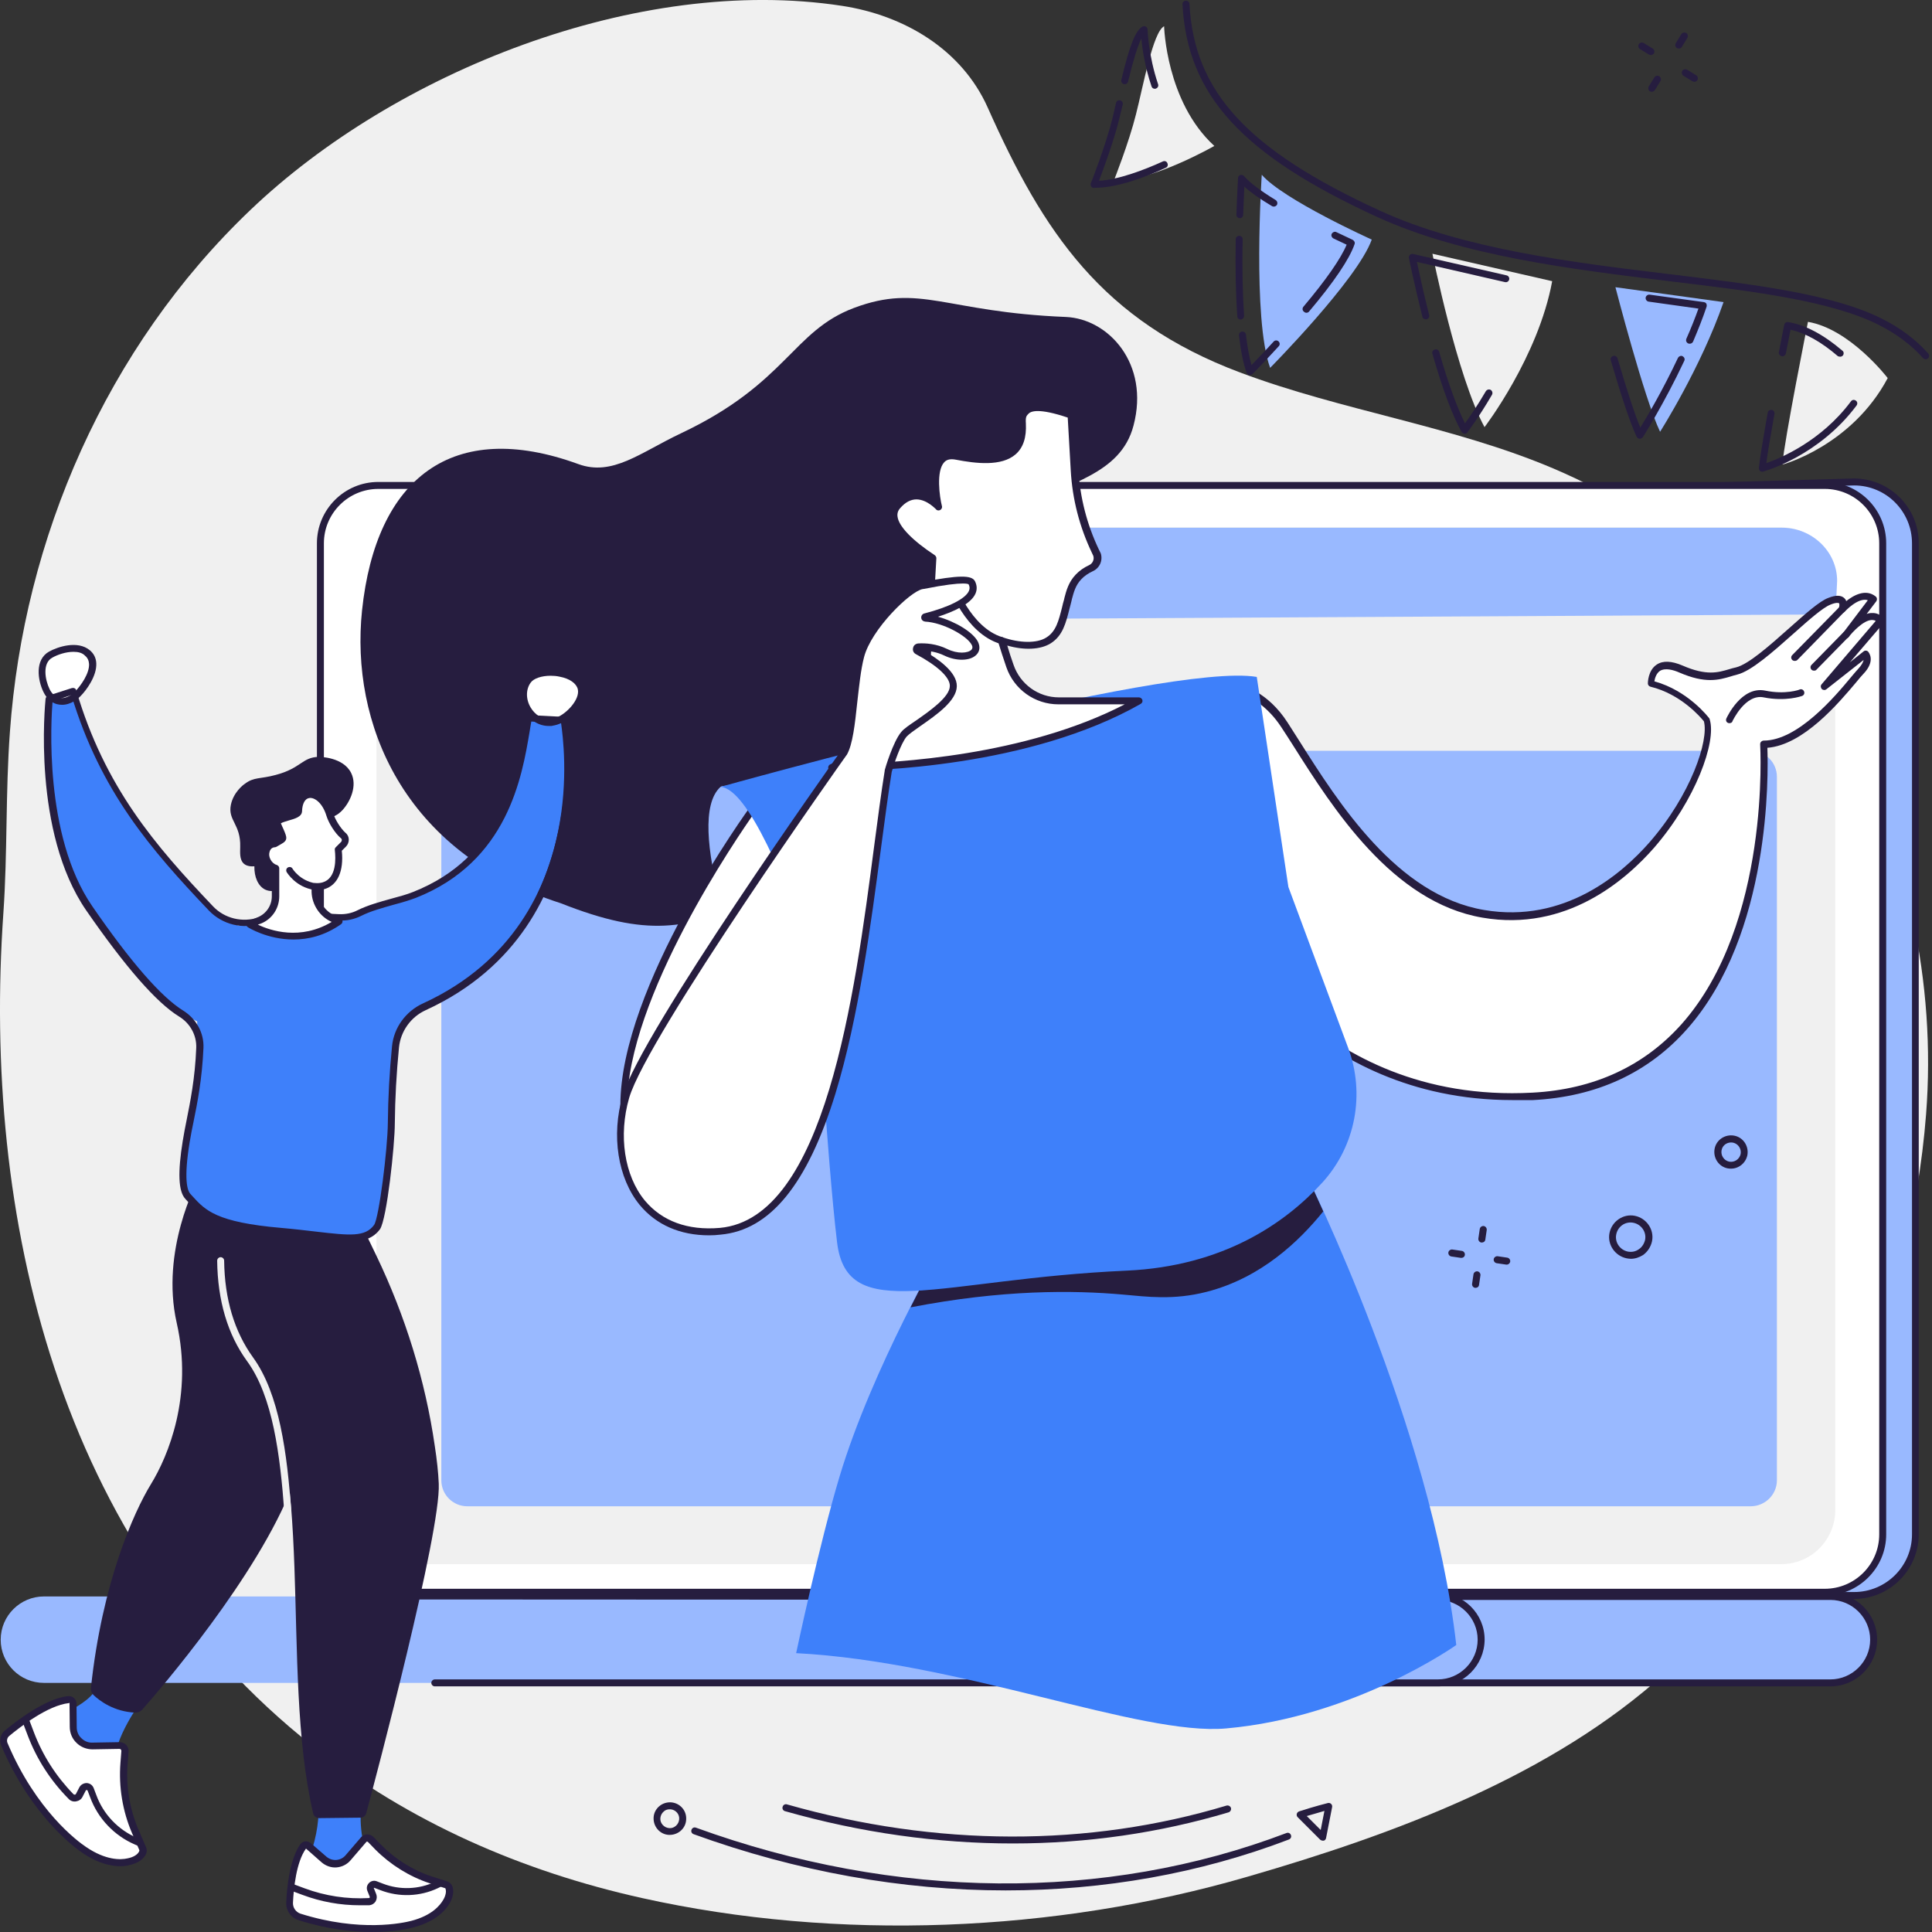 <svg width="363" height="363" viewBox="0 0 363 363" fill="none" xmlns="http://www.w3.org/2000/svg">
<rect x="0" y="0" width="363" height="363" fill="#333333" stroke="none"/>
<g clip-path="url(#clip0_5046_5454)">
<path d="M120.645 356.625C98.058 351.604 76.957 342.392 58.827 328.115C10.77 290.217 -3.341 228.523 0.635 171.545C1.421 160.237 1.028 148.885 1.858 137.577C4.436 101.251 19.945 65.274 47.075 39.426C74.205 13.535 119.815 -4.759 158.172 1.092C169.968 2.882 180.715 9.344 185.564 20.172C196.049 43.705 207.059 60.253 233.009 69.989C252.188 77.193 273.027 80.031 291.856 88.021C339.956 108.455 365.732 159.888 361.887 209.356C359.004 246.73 341.66 288.208 313.001 314.23C291.55 333.703 262.149 344.575 234.407 352.609C198.234 363.131 157.386 364.79 120.645 356.625Z" fill="#F0F0F0"/>
<path d="M275.93 291.133C268.766 286.025 261.339 281.222 253.781 276.682C238.49 267.425 222.588 259.173 206.598 251.183C198.21 246.992 189.56 243.15 180.997 239.22C172.391 235.291 163.785 231.361 155.178 227.475C147.314 223.895 139.407 220.359 131.543 216.735C105.331 161.154 76.409 98.194 79.992 98.194L348.321 90.597C354.655 90.597 359.854 95.749 359.854 102.124V288.339C359.854 294.67 354.699 299.866 348.321 299.866H288.338C284.275 296.809 280.037 294.059 275.93 291.133Z" fill="#99B9FF"/>
<path d="M348.32 300.433H288.119L287.944 300.302C285.673 298.643 283.27 296.984 280.998 295.412C279.207 294.19 277.372 292.924 275.581 291.657C268.984 286.942 261.775 282.227 253.475 277.249C237.31 267.513 220.578 258.911 206.336 251.751C199.826 248.476 193.099 245.42 186.589 242.451C184.667 241.578 182.701 240.705 180.779 239.788C172.216 235.858 163.697 231.972 154.959 228.043C146.222 224.07 138.926 220.751 131.324 217.302L131.106 217.215L131.019 216.997C76.759 101.905 78.593 99.024 79.292 97.932C79.467 97.67 79.729 97.496 80.035 97.496L348.32 89.899C355.048 89.899 360.509 95.356 360.509 102.036V288.252C360.509 294.976 355.048 300.433 348.32 300.433ZM288.556 299.123H348.364C354.349 299.123 359.242 294.277 359.242 288.295V102.08C359.242 96.099 354.393 91.208 348.364 91.208L80.385 98.805C80.297 101.643 87.331 121.247 132.111 216.211C139.581 219.616 146.833 222.891 155.527 226.82C164.265 230.794 172.828 234.679 181.347 238.565C183.269 239.439 185.235 240.312 187.157 241.229C193.666 244.198 200.438 247.254 206.948 250.528C221.233 257.689 237.966 266.29 254.174 276.07C262.474 281.091 269.727 285.807 276.367 290.566C278.158 291.832 279.993 293.098 281.784 294.321C283.969 295.893 286.284 297.508 288.556 299.123Z" fill="#261D3F"/>
<path d="M71.079 91.208H342.86C348.845 91.208 353.738 96.055 353.738 102.08V288.295C353.738 294.277 348.889 299.167 342.86 299.167H71.079C65.094 299.167 60.201 294.321 60.201 288.295V102.08C60.245 96.055 65.094 91.208 71.079 91.208Z" fill="white"/>
<path d="M342.86 299.778H71.079C64.745 299.778 59.546 294.626 59.546 288.252V102.08C59.546 95.749 64.701 90.553 71.079 90.553H342.86C349.194 90.553 354.393 95.706 354.393 102.08V288.295C354.393 294.626 349.194 299.778 342.86 299.778ZM71.079 91.863C65.444 91.863 60.856 96.448 60.856 102.08V288.295C60.856 293.928 65.444 298.512 71.079 298.512H342.86C348.495 298.512 353.083 293.928 353.083 288.295V102.08C353.083 96.448 348.495 91.863 342.86 91.863H71.079Z" fill="#261D3F"/>
<path d="M232.942 299.953H343.864C348.32 299.953 351.99 303.577 351.99 308.074C351.99 312.527 348.364 316.195 343.864 316.195H229.665C225.165 316.195 232.942 299.953 232.942 299.953Z" fill="#99B9FF"/>
<path d="M343.908 316.85H229.665C228.966 316.85 228.398 316.544 228.049 315.977C226.17 313.008 231.325 301.874 232.374 299.691L232.549 299.298H343.908C348.758 299.298 352.689 303.228 352.689 308.074C352.689 312.92 348.758 316.85 343.908 316.85ZM233.379 300.608C231.063 305.498 228.005 313.488 229.141 315.278C229.228 315.409 229.359 315.54 229.665 315.54H343.908C348.015 315.54 351.379 312.178 351.379 308.074C351.379 303.97 348.015 300.608 343.908 300.608H233.379Z" fill="#261D3F"/>
<path d="M8.257 299.953H270.164C274.664 299.953 278.29 303.577 278.29 308.074C278.29 312.571 274.664 316.195 270.164 316.195H8.257C3.757 316.195 0.131 312.571 0.131 308.074C0.131 303.577 3.801 299.953 8.257 299.953Z" fill="#99B9FF"/>
<path d="M80.865 99.067H334.69C340.282 99.067 344.825 103.608 344.825 109.241V283.711C344.825 289.343 340.282 293.884 334.69 293.884H80.865C75.273 293.884 70.73 289.343 70.73 283.711V109.241C70.73 103.608 75.273 99.067 80.865 99.067Z" fill="#F0F0F0"/>
<path d="M344.87 115.44L345.175 109.153C345.175 103.608 340.457 99.155 334.821 99.155H80.997C75.405 99.155 70.817 103.608 70.817 109.153L70.512 116.925L344.87 115.44Z" fill="#99B9FF"/>
<path d="M83.487 112.69C85.296 112.69 86.763 111.224 86.763 109.415C86.763 107.607 85.296 106.141 83.487 106.141C81.677 106.141 80.21 107.607 80.21 109.415C80.21 111.224 81.677 112.69 83.487 112.69Z" fill="#F0F0F0"/>
<path d="M93.972 112.471C95.781 112.471 97.248 111.005 97.248 109.197C97.248 107.388 95.781 105.922 93.972 105.922C92.162 105.922 90.695 107.388 90.695 109.197C90.695 111.005 92.162 112.471 93.972 112.471Z" fill="#F0F0F0"/>
<path d="M105.33 112.908C107.14 112.908 108.607 111.442 108.607 109.633C108.607 107.825 107.14 106.359 105.33 106.359C103.521 106.359 102.054 107.825 102.054 109.633C102.054 111.442 103.521 112.908 105.33 112.908Z" fill="#F0F0F0"/>
<path d="M328.924 283.013H87.812C85.103 283.013 82.919 280.829 82.919 278.122V145.96C82.919 143.253 85.103 141.07 87.812 141.07H328.967C331.676 141.07 333.86 143.253 333.86 145.96V278.122C333.86 280.829 331.632 283.013 328.924 283.013Z" fill="#99B9FF"/>
<path d="M270.164 316.85H81.695C81.346 316.85 81.04 316.544 81.04 316.195C81.04 315.846 81.346 315.54 81.695 315.54H270.164C274.27 315.54 277.634 312.178 277.634 308.074C277.634 303.97 274.27 300.608 270.164 300.608L77.895 300.521C77.545 300.521 77.239 300.215 77.239 299.866C77.239 299.516 77.545 299.211 77.895 299.211L270.164 299.298C275.013 299.298 278.945 303.228 278.945 308.074C278.901 312.92 274.969 316.85 270.164 316.85Z" fill="#261D3F"/>
<path d="M149.586 310.606C149.586 310.606 153.955 289.998 157.756 277.38C163.872 257.034 177.24 234.068 177.24 234.068L245.436 220.708C245.436 220.708 268.984 267.949 273.615 309.078C273.615 309.078 254.611 322.613 230.364 324.753C214.244 326.193 180.604 312.222 149.586 310.606Z" fill="#3E80FA"/>
<path d="M172.697 242.451C200.875 239.046 225.864 233.02 246.878 223.764L248.625 227.606C244.082 233.239 236.917 240.093 226.738 242.713C220.447 244.329 215.51 243.63 211.011 243.237C201.705 242.407 188.38 242.276 171.08 245.638L172.697 242.451Z" fill="#261D3F"/>
<path d="M200.264 59.554C177.459 58.637 172.959 53.179 160.464 57.851C148.844 62.217 147.882 71.997 127.917 81.428C120.272 85.052 115.073 89.549 108.651 87.192C85.06 78.59 70.643 89.768 68.022 114.698C65.837 135.656 75.536 160.15 105.374 169.711C121.714 176.173 129.053 174.558 141.024 169.406C166.406 158.49 176.498 108.629 194.453 94.789C200.002 90.51 210.53 89.418 212.977 79.944C216.035 68.374 208.302 59.903 200.264 59.554Z" fill="#261D3F"/>
<path d="M140.369 184.862C140.369 184.862 128.18 154.299 135.388 147.837C135.781 147.488 140.587 147.008 145.568 151.548C150.242 155.827 155.091 165.127 155.091 165.127L156.664 186.215L140.369 184.862Z" fill="#99B9FF"/>
<path d="M232.898 129.368C232.898 129.368 237.66 130.373 241.374 136.136C248.8 147.619 260.29 168.489 278.683 171.633C306.293 176.304 323.026 142.729 320.666 135.219C320.666 135.219 316.691 129.936 310.181 128.364C310.181 128.364 310.094 123.125 315.773 125.614C321.453 128.102 323.725 126.574 326.258 126.006C330.715 124.959 340.151 114.262 343.69 112.908C347.229 111.555 346.093 114.48 346.093 114.48C346.093 114.48 349.544 110.594 351.903 112.559L346.879 119.239C346.879 119.239 350.986 113.825 353.345 116.532L342.729 128.932L350.505 122.819C350.505 122.819 351.597 123.998 349.544 126.137C347.491 128.233 339.234 139.76 331.326 139.76C331.326 139.76 335.608 203.331 287.944 205.907C247.009 208.133 230.364 175.125 230.364 175.125L232.898 129.368Z" fill="white"/>
<path d="M284.144 206.693C264.878 206.693 251.466 198.746 243.427 191.891C234.165 183.945 229.971 175.824 229.84 175.475C229.797 175.387 229.753 175.256 229.753 175.125L232.287 129.325C232.287 129.15 232.374 128.975 232.549 128.844C232.68 128.713 232.898 128.67 233.073 128.713C233.292 128.757 238.141 129.849 241.942 135.787C242.641 136.878 243.383 138.057 244.17 139.28C251.466 150.806 262.475 168.227 278.858 170.978C293.974 173.554 304.764 164.123 309.876 158.316C317.74 149.322 321.104 139.061 320.142 135.525C319.575 134.826 315.861 130.416 310.094 129.019C309.789 128.932 309.614 128.67 309.614 128.408C309.614 128.321 309.614 125.963 311.274 124.871C312.453 124.085 314.07 124.173 316.123 125.046C320.623 127.011 322.807 126.356 324.861 125.745C325.298 125.614 325.734 125.483 326.171 125.395C328.53 124.828 332.593 121.204 336.176 118.016C339.234 115.309 341.855 112.952 343.515 112.34C344.957 111.773 345.918 111.817 346.53 112.384C346.705 112.559 346.836 112.733 346.879 112.952C348.234 111.86 350.549 110.55 352.428 112.079C352.69 112.297 352.733 112.69 352.515 112.995L350.724 115.353C351.073 115.222 351.379 115.178 351.729 115.178C352.559 115.135 353.345 115.484 353.913 116.183C354.131 116.445 354.131 116.794 353.913 117.056L347.578 124.435L350.156 122.383C350.418 122.164 350.811 122.208 351.03 122.47C351.073 122.557 352.515 124.129 350.068 126.661C349.763 126.967 349.326 127.491 348.758 128.19C345.481 132.075 338.841 139.978 332.069 140.502C332.244 145.392 332.768 175.518 316.997 193.332C309.701 201.584 299.959 206.081 288.032 206.693C286.678 206.693 285.411 206.693 284.144 206.693ZM231.064 175.038C231.675 176.173 235.913 183.727 244.301 190.931C252.689 198.091 267.018 206.431 287.945 205.295C299.478 204.684 308.915 200.318 315.992 192.372C332.725 173.466 330.715 140.153 330.715 139.847C330.715 139.672 330.759 139.498 330.89 139.367C331.021 139.236 331.195 139.149 331.37 139.149C337.792 139.149 344.782 130.853 347.753 127.273C348.321 126.574 348.802 126.05 349.107 125.701C349.806 124.959 350.068 124.391 350.156 123.998L343.166 129.499C342.904 129.718 342.511 129.674 342.292 129.456C342.074 129.194 342.03 128.844 342.248 128.582L352.428 116.663C352.209 116.532 351.947 116.488 351.685 116.488C350.112 116.532 348.015 118.802 347.36 119.676C347.141 119.981 346.748 120.025 346.442 119.807C346.137 119.588 346.093 119.195 346.311 118.89L350.942 112.777C349.107 112.166 346.617 114.916 346.573 114.96C346.355 115.178 346.006 115.266 345.743 115.091C345.481 114.917 345.35 114.611 345.481 114.305C345.612 113.956 345.656 113.432 345.525 113.345C345.438 113.257 344.957 113.17 343.909 113.607C342.467 114.174 339.802 116.532 336.962 119.064C333.074 122.514 329.055 126.094 326.39 126.749C325.997 126.836 325.603 126.967 325.167 127.098C322.938 127.753 320.448 128.495 315.512 126.356C314.419 125.875 312.89 125.439 311.886 126.05C311.187 126.53 310.924 127.447 310.837 128.015C317.172 129.761 320.973 134.739 321.147 134.957C321.191 135.001 321.235 135.088 321.235 135.175C322.545 139.367 318.57 150.326 310.75 159.32C305.463 165.345 294.279 175.125 278.552 172.418C261.601 169.537 250.417 151.854 242.99 140.109C242.204 138.887 241.461 137.708 240.762 136.66C238.097 132.556 234.864 130.94 233.466 130.416L231.064 175.038Z" fill="#261D3F"/>
<path d="M337.224 124.173C337.049 124.173 336.875 124.129 336.743 123.998C336.481 123.736 336.481 123.343 336.743 123.081L345.656 114C345.918 113.738 346.311 113.738 346.573 114C346.835 114.262 346.835 114.655 346.573 114.917L337.705 123.998C337.574 124.129 337.399 124.173 337.224 124.173Z" fill="#261D3F"/>
<path d="M340.85 126.006C340.675 126.006 340.501 125.963 340.369 125.832C340.107 125.57 340.107 125.177 340.369 124.915L346.398 118.759C346.66 118.497 347.054 118.497 347.316 118.759C347.578 119.021 347.578 119.414 347.316 119.676L341.287 125.832C341.2 125.963 341.025 126.006 340.85 126.006Z" fill="#261D3F"/>
<path d="M324.948 135.874C324.86 135.874 324.773 135.874 324.686 135.83C324.336 135.699 324.205 135.306 324.38 134.957C324.511 134.695 327.219 128.844 331.676 129.761C335.476 130.547 338.141 129.587 338.141 129.543C338.491 129.412 338.84 129.587 338.971 129.936C339.103 130.285 338.928 130.635 338.578 130.766C338.447 130.809 335.52 131.857 331.37 131.028C327.918 130.329 325.559 135.437 325.516 135.481C325.472 135.743 325.21 135.874 324.948 135.874Z" fill="#261D3F"/>
<path d="M141.81 151.461C141.81 151.461 117.126 185.299 117.17 207.784C117.214 230.27 135.344 224.332 135.344 224.332L155.047 165.171L141.81 151.461Z" fill="white"/>
<path d="M130.364 225.685C127.917 225.685 125.034 225.161 122.5 223.327C118.568 220.49 116.559 215.25 116.559 207.74C116.515 185.298 140.325 152.422 141.33 151.068L141.81 150.457L155.834 164.952L155.703 165.345L135.869 224.856L135.563 224.943C135.388 224.987 133.204 225.685 130.364 225.685ZM141.897 152.509C138.534 157.268 117.782 187.482 117.826 207.784C117.826 214.814 119.66 219.704 123.243 222.28C127.612 225.467 133.466 224.157 134.864 223.764L154.305 165.302L141.897 152.509Z" fill="#261D3F"/>
<path d="M135.388 147.837C135.388 147.837 219.224 124.347 236.131 127.185L242.073 166.655L253.3 196.869C256.533 205.557 254.698 215.337 248.451 222.192C241.461 229.833 229.84 237.91 211.666 238.74C176.367 240.312 159.154 249.044 157.275 233.413C155.397 217.826 153.169 180.408 153.169 180.408C147.489 165.476 140.63 148.274 135.388 147.837Z" fill="#3E80FA"/>
<path d="M189.692 125.177C189.168 123.692 188.643 122.077 188.119 120.374C191.483 121.597 194.934 121.64 196.9 120.418C199.347 118.933 199.696 116.183 200.526 112.908C200.876 111.511 201.182 109.939 202.536 108.498C203.235 107.712 204.065 107.188 204.895 106.839C205.856 106.403 206.337 105.267 206.031 104.263L205.725 103.652C203.454 98.893 202.099 93.741 201.793 88.458L201.182 78.066C195.371 76.058 193.318 76.538 192.619 77.499C192.357 77.848 191.92 78.066 192.051 79.682C192.488 87.41 185.498 86.93 179.6 85.794C173.702 84.659 176.236 95.356 176.236 95.356C176.236 95.356 172.392 90.859 168.591 95.094C165.839 98.15 171.649 102.648 175.188 104.918L173.921 127.404C173.571 133.342 169.901 138.537 164.441 140.808L156.184 144.257C156.184 144.257 190.216 145.217 213.807 131.77H198.779C194.716 131.726 191.046 129.106 189.692 125.177Z" fill="white"/>
<path d="M157.538 144.868C156.708 144.868 156.271 144.868 156.227 144.868C155.921 144.868 155.659 144.65 155.616 144.344C155.572 144.039 155.703 143.733 156.009 143.602L164.266 140.153C169.465 137.97 173.047 132.905 173.353 127.316L174.62 105.224C171.431 103.084 167.717 100.072 167.368 97.277C167.237 96.273 167.542 95.4 168.241 94.614C169.465 93.26 170.863 92.562 172.348 92.562C173.571 92.562 174.62 93.086 175.406 93.61C175.057 91.339 174.882 87.716 176.542 85.969C177.372 85.139 178.464 84.834 179.862 85.096C183.445 85.794 187.813 86.362 190.041 84.397C191.177 83.393 191.658 81.865 191.527 79.638C191.439 78.11 191.789 77.542 192.182 77.106C192.226 77.062 192.226 77.019 192.269 77.019C193.449 75.49 196.42 75.621 201.575 77.368C201.837 77.455 202.012 77.673 202.012 77.935L202.623 88.327C202.929 93.522 204.24 98.587 206.468 103.259L206.774 103.87C206.774 103.914 206.817 103.914 206.817 103.958C207.254 105.311 206.599 106.752 205.332 107.319C204.502 107.712 203.759 108.193 203.191 108.804C202.055 109.983 201.75 111.293 201.4 112.559L201.313 112.952C201.182 113.432 201.094 113.869 200.963 114.305C200.264 117.056 199.696 119.457 197.381 120.898C195.459 122.077 192.444 122.208 189.255 121.291C189.605 122.47 189.998 123.692 190.435 124.915C191.702 128.582 195.109 131.028 198.954 131.028H213.982C214.288 131.028 214.55 131.246 214.638 131.508C214.725 131.813 214.594 132.075 214.332 132.25C193.362 144.17 164.091 144.868 157.538 144.868ZM172.217 93.828C171.125 93.828 170.12 94.352 169.159 95.444C168.722 95.924 168.547 96.448 168.635 97.059C168.853 98.893 171.431 101.556 175.625 104.307C175.799 104.438 175.93 104.656 175.93 104.874L174.663 127.36C174.314 133.473 170.426 138.974 164.79 141.332L159.547 143.515C168.241 143.34 192.619 142.03 211.317 132.337H198.866C194.454 132.337 190.522 129.543 189.08 125.352C188.512 123.692 187.988 122.077 187.508 120.505C187.42 120.287 187.508 120.025 187.682 119.85C187.857 119.676 188.119 119.632 188.338 119.719C191.57 120.854 194.803 120.898 196.551 119.807C198.429 118.671 198.91 116.619 199.565 114.043C199.653 113.607 199.784 113.126 199.915 112.69L200.002 112.297C200.352 110.987 200.745 109.415 202.099 107.974C202.798 107.232 203.672 106.621 204.633 106.184C205.288 105.879 205.638 105.136 205.419 104.438L205.157 103.87C202.842 99.024 201.488 93.828 201.182 88.414L200.614 78.459C195.153 76.626 193.624 77.237 193.187 77.804C193.143 77.848 193.1 77.892 193.056 77.935C192.881 78.154 192.663 78.372 192.75 79.551C192.881 82.171 192.269 84.092 190.828 85.358C188.163 87.672 183.401 87.104 179.556 86.362C178.595 86.187 177.896 86.318 177.416 86.842C175.843 88.501 176.542 93.391 176.979 95.094C177.066 95.4 176.891 95.706 176.629 95.837C176.367 95.968 176.018 95.924 175.843 95.662C175.799 95.662 174.227 93.872 172.217 93.828C172.261 93.828 172.217 93.828 172.217 93.828Z" fill="#261D3F"/>
<path d="M188.163 121.029C188.119 121.029 188.032 121.029 187.988 120.985C181.348 119.021 178.246 110.201 178.115 109.808C177.984 109.459 178.158 109.11 178.508 108.979C178.857 108.848 179.207 109.022 179.338 109.371C179.382 109.459 182.352 117.929 188.338 119.719C188.687 119.807 188.862 120.2 188.775 120.549C188.687 120.811 188.425 121.029 188.163 121.029Z" fill="#261D3F"/>
<path d="M183.226 120.898C182.264 118.977 177.546 116.357 173.92 116.139C173.789 116.139 173.745 115.921 173.876 115.877C176.847 115.135 184.361 112.821 182.614 109.502C181.959 108.28 175.755 109.546 173.177 110.026C170.644 110.507 163.086 117.798 161.644 123.299C160.202 128.757 160.333 138.363 158.498 141.463C158.498 141.463 121.058 194.205 117.563 206.081C114.068 217.957 119.092 232.846 135.3 231.405C159.46 229.222 162.649 170.541 166.886 144.955C166.886 144.955 168.416 139.76 169.857 138.057C171.299 136.354 179.075 132.468 179.119 128.975C179.163 126.312 174.575 123.605 172.391 122.426C172.042 122.252 172.129 121.684 172.566 121.684C173.789 121.597 175.755 121.728 177.721 122.645C180.998 124.173 184.318 123.037 183.226 120.898Z" fill="white"/>
<path d="M133.247 232.103C127.786 232.103 123.287 230.139 120.185 226.384C116.078 221.363 114.811 213.329 116.996 205.863C120.447 194.074 156.227 143.558 158.018 141.07C158.979 139.41 159.373 135.525 159.766 131.726C160.072 128.67 160.421 125.526 161.033 123.125C162.474 117.58 170.032 109.983 173.09 109.372L173.396 109.328C180.08 108.062 182.571 108.018 183.182 109.197C183.575 109.983 183.619 110.769 183.27 111.555C182.396 113.519 179.076 114.96 176.236 115.877C179.425 116.75 182.833 118.759 183.75 120.592C184.187 121.509 184.1 122.383 183.444 123.037C182.265 124.216 179.687 124.26 177.416 123.168C176.061 122.514 174.663 122.295 173.571 122.252C176.236 123.78 179.818 126.268 179.775 128.932C179.731 131.682 175.974 134.302 172.959 136.398C171.824 137.184 170.731 137.97 170.338 138.406C169.246 139.716 167.935 143.602 167.542 145.043C166.887 149.103 166.232 154.081 165.533 159.32C163.654 173.51 161.338 191.193 156.97 205.47C151.727 222.498 144.694 231.143 135.388 231.972C134.689 232.06 133.946 232.103 133.247 232.103ZM180.911 109.633C179.775 109.633 177.59 109.852 173.658 110.638L173.353 110.681C170.993 111.118 163.698 118.235 162.343 123.474C161.732 125.788 161.426 128.888 161.076 131.901C160.64 136.049 160.203 139.934 159.11 141.812L159.067 141.856C158.674 142.379 121.627 194.642 118.219 206.256C116.166 213.329 117.301 220.882 121.146 225.554C124.379 229.44 129.228 231.23 135.257 230.706C155.047 228.916 160.596 186.958 164.222 159.145C164.921 153.862 165.576 148.841 166.232 144.781V144.693C166.275 144.475 167.804 139.323 169.333 137.533C169.814 136.922 170.862 136.223 172.217 135.306C174.707 133.56 178.464 130.94 178.464 128.888C178.508 127.273 176.105 125.046 172.086 122.907C171.649 122.688 171.43 122.208 171.561 121.728C171.649 121.247 172.042 120.942 172.523 120.898C173.877 120.811 175.93 120.942 177.983 121.946C179.949 122.907 181.872 122.732 182.527 122.077C182.658 121.902 182.833 121.64 182.571 121.16C181.697 119.457 177.197 116.969 173.833 116.794C173.44 116.75 173.134 116.488 173.09 116.095C173.047 115.702 173.309 115.353 173.658 115.266C178.246 114.087 181.391 112.515 182.046 111.031C182.221 110.638 182.221 110.245 182.003 109.808C181.959 109.721 181.61 109.633 180.911 109.633Z" fill="#261D3F"/>
<path d="M361.799 67.5C361.974 67.5 362.105 67.457 362.236 67.326C362.498 67.107 362.542 66.671 362.28 66.409C360.052 63.877 357.125 61.65 353.63 59.903C344.412 55.231 329.514 53.441 313.743 51.52C295.656 49.337 275.123 46.849 259.308 39.601C234.406 28.162 224.358 17.29 223.485 0.742C223.485 0.393 223.179 0.131 222.786 0.131C222.436 0.131 222.13 0.48 222.174 0.83C223.091 17.901 233.358 29.122 258.784 40.78C274.817 48.115 295.438 50.603 313.612 52.83C329.252 54.708 344.062 56.498 353.062 61.082C356.426 62.785 359.178 64.881 361.319 67.282C361.45 67.413 361.625 67.5 361.799 67.5Z" fill="#261D3F"/>
<path d="M354.679 71.037C354.679 71.037 347.645 61.824 339.694 60.471C339.694 60.471 335.238 82.738 334.888 87.279C334.888 87.323 347.907 83.786 354.679 71.037Z" fill="#F0F0F0"/>
<path d="M323.835 56.76L303.52 53.965C303.52 53.965 308.938 74.923 311.908 81.123C311.908 81.123 319.554 69.116 323.835 56.76Z" fill="#99B9FF"/>
<path d="M291.637 52.83L269.138 47.678C269.138 47.678 273.725 70.688 278.924 80.249C278.967 80.206 289.015 67.064 291.637 52.83Z" fill="#F0F0F0"/>
<path d="M257.735 45.015C257.735 45.015 241.09 37.505 237.071 32.833C237.071 32.833 235.28 59.903 238.644 69.116C238.6 69.159 255.07 52.525 257.735 45.015Z" fill="#99B9FF"/>
<path d="M218.723 4.934C218.723 4.934 219.072 19.124 228.159 27.419C228.159 27.419 216.451 34.143 209.286 33.925C209.286 33.925 212.126 26.764 213.436 21.481C214.791 16.198 216.626 5.982 218.723 4.934Z" fill="#F0F0F0"/>
<path d="M345.767 67.02C345.941 67.02 346.116 66.933 346.247 66.802C346.466 66.54 346.466 66.103 346.16 65.885C342.621 62.872 339.213 61.038 335.981 60.515C335.631 60.471 335.282 60.689 335.238 61.038C335.238 61.038 334.801 63.134 334.233 66.147C334.146 66.496 334.408 66.846 334.757 66.933C335.107 67.02 335.456 66.758 335.544 66.409C335.937 64.4 336.243 62.785 336.417 61.955C339.213 62.567 342.184 64.226 345.33 66.933C345.461 66.976 345.592 67.02 345.767 67.02Z" fill="#261D3F"/>
<path d="M331.131 88.632C331.175 88.632 331.262 88.632 331.306 88.589C331.743 88.458 341.747 85.663 348.824 76.189C349.043 75.883 348.999 75.49 348.693 75.272C348.388 75.054 347.994 75.097 347.776 75.403C342.184 82.913 334.495 86.1 331.874 87.017C332.092 85.227 332.616 82.127 333.403 77.761C333.446 77.412 333.228 77.062 332.878 77.019C332.529 76.975 332.179 77.193 332.136 77.543C331.175 82.957 330.607 86.449 330.476 87.934C330.476 88.152 330.563 88.37 330.694 88.501C330.825 88.589 330.956 88.632 331.131 88.632Z" fill="#261D3F"/>
<path d="M317.501 64.575C317.763 64.575 317.981 64.444 318.112 64.182C319.073 61.912 319.947 59.729 320.646 57.633C320.69 57.458 320.69 57.24 320.602 57.065C320.515 56.891 320.34 56.803 320.122 56.76L309.943 55.362C309.593 55.319 309.244 55.581 309.2 55.93C309.156 56.279 309.418 56.629 309.768 56.672L319.117 57.982C318.462 59.816 317.719 61.693 316.845 63.658C316.714 64.007 316.845 64.357 317.195 64.531C317.326 64.575 317.413 64.575 317.501 64.575Z" fill="#261D3F"/>
<path d="M308.108 82.433C308.326 82.433 308.545 82.302 308.676 82.127C308.719 82.083 312.695 75.796 316.452 67.806C316.627 67.457 316.452 67.107 316.146 66.933C315.84 66.758 315.447 66.933 315.272 67.238C312.433 73.264 309.506 78.241 308.195 80.337C307.103 77.717 305.661 73.264 303.914 67.326C303.826 66.977 303.433 66.758 303.084 66.889C302.734 66.977 302.516 67.369 302.647 67.719C304.744 74.835 306.36 79.638 307.496 82.04C307.627 82.302 307.846 82.433 308.108 82.433Z" fill="#261D3F"/>
<path d="M275.167 81.516C275.385 81.516 275.56 81.428 275.691 81.254C275.779 81.123 277.832 78.459 280.322 74.18C280.497 73.875 280.409 73.482 280.104 73.264C279.798 73.089 279.405 73.176 279.186 73.482C277.526 76.32 276.041 78.459 275.254 79.551C273.725 76.451 272.065 71.954 270.405 66.103C270.318 65.754 269.924 65.536 269.575 65.667C269.225 65.754 269.007 66.147 269.138 66.496C271.017 73.045 272.851 77.979 274.599 81.123C274.686 81.297 274.905 81.428 275.123 81.472C275.123 81.516 275.167 81.516 275.167 81.516Z" fill="#261D3F"/>
<path d="M267.871 59.991C267.915 59.991 267.958 59.991 268.046 59.991C268.395 59.903 268.614 59.554 268.526 59.205C267.391 54.751 266.604 50.953 266.211 49.206L282.769 53.005C283.118 53.092 283.468 52.874 283.555 52.525C283.642 52.175 283.424 51.826 283.074 51.739L265.512 47.722C265.294 47.678 265.075 47.722 264.9 47.896C264.726 48.071 264.682 48.289 264.726 48.508C264.726 48.551 265.73 53.441 267.259 59.554C267.303 59.772 267.565 59.991 267.871 59.991Z" fill="#261D3F"/>
<path d="M233.096 60.034H233.139C233.489 59.991 233.751 59.685 233.751 59.336C233.489 55.319 233.358 50.472 233.489 44.971C233.489 44.622 233.227 44.316 232.834 44.316C232.484 44.316 232.178 44.578 232.178 44.971C232.091 50.516 232.178 55.406 232.484 59.467C232.484 59.772 232.746 60.034 233.096 60.034Z" fill="#261D3F"/>
<path d="M232.921 40.998C233.27 40.998 233.576 40.736 233.576 40.387C233.664 38.116 233.751 36.239 233.795 35.06C234.974 36.152 236.722 37.374 238.993 38.728C239.299 38.902 239.692 38.815 239.911 38.509C240.086 38.204 239.998 37.811 239.692 37.592C236.765 35.802 234.756 34.274 233.751 33.095C233.576 32.877 233.314 32.833 233.052 32.877C232.79 32.964 232.615 33.183 232.615 33.445C232.615 33.488 232.44 36.283 232.309 40.299C232.266 40.649 232.528 40.954 232.921 40.998Z" fill="#261D3F"/>
<path d="M245.46 58.768C245.634 58.768 245.853 58.681 245.94 58.55C250.658 52.961 253.542 48.682 254.503 45.888C254.634 45.582 254.459 45.233 254.153 45.059C254.153 45.059 252.93 44.491 251.095 43.618C250.789 43.443 250.396 43.618 250.221 43.923C250.047 44.229 250.221 44.622 250.527 44.797C251.619 45.32 252.493 45.713 253.017 45.975C251.925 48.595 249.129 52.612 244.892 57.633C244.673 57.895 244.673 58.331 244.979 58.55C245.154 58.724 245.328 58.768 245.46 58.768Z" fill="#261D3F"/>
<path d="M234.843 70.469C235.018 70.469 235.193 70.382 235.324 70.295C235.324 70.295 237.464 68.112 240.26 65.055C240.523 64.793 240.479 64.357 240.217 64.138C239.955 63.877 239.518 63.92 239.299 64.182C237.508 66.147 235.979 67.719 235.149 68.592C234.712 67.107 234.363 65.186 234.1 62.872C234.057 62.523 233.751 62.261 233.358 62.305C233.008 62.348 232.746 62.654 232.79 63.047C233.139 66.016 233.62 68.374 234.232 70.076C234.319 70.295 234.494 70.426 234.712 70.513C234.756 70.469 234.799 70.469 234.843 70.469Z" fill="#261D3F"/>
<path d="M216.975 16.679C217.062 16.679 217.106 16.679 217.193 16.635C217.543 16.504 217.717 16.155 217.586 15.805C215.751 10.348 215.62 5.632 215.62 5.545C215.62 5.327 215.489 5.108 215.315 5.021C215.14 4.89 214.878 4.89 214.703 4.977C213.392 5.632 212.256 8.427 210.684 15.02C210.596 15.369 210.815 15.718 211.164 15.805C211.514 15.893 211.863 15.674 211.951 15.325C212.912 11.352 213.742 8.645 214.441 7.248C214.616 9.125 215.096 12.487 216.363 16.242C216.45 16.504 216.669 16.679 216.975 16.679Z" fill="#261D3F"/>
<path d="M205.878 35.278C209.941 35.278 215.271 33.27 219.028 31.523C219.378 31.392 219.509 31 219.334 30.65C219.203 30.301 218.81 30.17 218.46 30.345C215.009 31.916 210.203 33.75 206.49 33.968C207.276 31.873 209.286 26.502 210.291 22.355C210.509 21.525 210.684 20.608 210.946 19.648C211.033 19.298 210.815 18.949 210.465 18.862C210.116 18.774 209.766 18.993 209.679 19.342C209.461 20.302 209.242 21.219 209.067 22.049C207.801 27.201 205.005 34.361 204.961 34.405C204.873 34.623 204.917 34.842 205.005 35.016C205.136 35.191 205.31 35.322 205.529 35.322C205.616 35.235 205.747 35.278 205.878 35.278Z" fill="#261D3F"/>
<path d="M26.606 319.557C26.606 319.557 21.189 326.761 21.582 331.477L21.451 333.31L10.136 323.006L11.709 322.351C14.199 320.649 16.864 319.644 18.305 316.981L26.606 319.557Z" fill="#3E80FA"/>
<path d="M23.504 329.119L23.329 331.346C22.98 335.755 23.722 340.165 25.47 344.269L26.824 347.413C26.955 347.719 26.911 348.068 26.737 348.33L26.649 348.417C25.644 349.945 21.319 351.299 15.815 347.588C12.407 345.274 5.504 338.899 0.83 327.722C0.524 327.023 0.743 326.194 1.31 325.713C3.451 323.923 8.737 319.819 12.844 319.382C13.281 319.339 13.718 319.688 13.718 320.125L13.761 324.578C13.761 326.587 15.421 328.158 17.387 328.158L22.455 328.071C23.067 328.027 23.547 328.508 23.504 329.119Z" fill="white"/>
<path d="M22.674 350.644C20.927 350.644 18.436 350.164 15.466 348.112C13.893 347.064 5.767 341.038 0.219 327.94C-0.174 326.979 0.088 325.844 0.874 325.189C3.015 323.399 8.476 319.164 12.757 318.684C13.15 318.64 13.587 318.771 13.893 319.033C14.199 319.295 14.373 319.688 14.373 320.081L14.417 324.534C14.417 325.32 14.723 326.063 15.291 326.587C15.859 327.154 16.602 327.46 17.388 327.416L22.456 327.329C22.936 327.329 23.373 327.503 23.723 327.853C24.029 328.202 24.203 328.682 24.16 329.119L23.985 331.346C23.635 335.624 24.378 339.991 26.082 343.92L27.436 347.064C27.654 347.544 27.611 348.112 27.305 348.592L27.218 348.723C26.693 349.509 25.645 350.164 24.291 350.426C23.854 350.557 23.329 350.644 22.674 350.644ZM12.932 319.994C8.956 320.43 3.757 324.491 1.704 326.194C1.355 326.499 1.224 327.023 1.398 327.46C6.772 340.209 14.636 346.016 16.165 347.02C19.878 349.552 22.674 349.465 23.985 349.159C25.121 348.941 25.82 348.417 26.038 348.024L26.125 347.893C26.169 347.806 26.213 347.675 26.169 347.588L24.815 344.444C23.024 340.296 22.281 335.712 22.631 331.215L22.805 328.988L23.46 329.032L22.805 328.988C22.805 328.857 22.762 328.77 22.718 328.726C22.674 328.682 22.587 328.595 22.456 328.595L17.388 328.682C16.252 328.682 15.16 328.246 14.373 327.46C13.543 326.674 13.107 325.582 13.107 324.447L13.063 319.994C13.063 319.994 13.063 319.95 13.019 319.906C13.019 319.994 12.976 319.994 12.932 319.994Z" fill="#261D3F"/>
<path d="M26.256 346.889C26.169 346.889 26.081 346.889 25.994 346.845L25.295 346.54C21.451 344.881 18.392 341.65 16.951 337.72L16.47 336.454C16.426 336.367 16.383 336.323 16.295 336.323C16.252 336.323 16.164 336.323 16.121 336.41L15.509 337.589C15.29 338.07 14.81 338.375 14.286 338.462C13.761 338.55 13.237 338.375 12.888 337.982C9.48 334.533 6.859 330.472 5.155 325.932L4.194 323.399C4.063 323.05 4.238 322.701 4.587 322.57C4.937 322.439 5.286 322.613 5.417 322.963L6.378 325.495C8.038 329.861 10.529 333.747 13.805 337.109C13.893 337.196 14.024 337.196 14.067 337.196C14.111 337.196 14.242 337.153 14.286 337.022L14.897 335.843C15.159 335.319 15.727 335.013 16.295 335.013C16.907 335.057 17.387 335.406 17.606 335.974L18.087 337.24C19.397 340.864 22.193 343.789 25.732 345.317L26.431 345.623C26.78 345.754 26.911 346.147 26.78 346.496C26.737 346.758 26.475 346.889 26.256 346.889Z" fill="#261D3F"/>
<path d="M67.804 339.729C67.804 339.729 67.192 346.802 70.12 350.164L71.037 351.604L57.275 350.862L57.931 349.378C59.11 346.714 60.028 342.392 59.809 339.598L67.804 339.729Z" fill="#3E80FA"/>
<path d="M69.682 345.579L71.08 347.02C73.833 349.814 77.197 351.954 80.91 353.176L83.793 354.093C84.056 354.181 84.274 354.399 84.361 354.661L84.405 354.792C84.842 356.364 83.182 360.031 77.502 361.516C74.095 362.389 66.144 363.218 56.314 360.118C55.134 359.769 54.392 358.634 54.435 357.411C54.566 354.573 55.047 349.596 56.969 346.889C57.188 346.54 57.668 346.496 57.974 346.758C58.629 347.326 59.853 348.374 60.945 349.334C62.299 350.469 64.309 350.338 65.445 348.985L68.372 345.579C68.678 345.23 69.333 345.23 69.682 345.579Z" fill="white"/>
<path d="M69.988 363C66.318 363 61.556 362.52 56.095 360.773C54.654 360.337 53.693 358.94 53.78 357.411C53.911 354.573 54.435 349.378 56.401 346.54C56.62 346.234 56.969 346.016 57.319 345.972C57.712 345.929 58.061 346.059 58.367 346.278L61.338 348.854C61.862 349.29 62.517 349.509 63.173 349.465C63.828 349.421 64.483 349.116 64.92 348.592L67.847 345.186C68.153 344.837 68.546 344.662 68.983 344.662C69.42 344.662 69.857 344.837 70.163 345.143L71.561 346.583C74.226 349.29 77.546 351.386 81.128 352.565L84.012 353.482C84.492 353.657 84.842 354.006 85.016 354.486L85.06 354.617C85.279 355.447 85.104 356.538 84.492 357.586C83.793 358.809 82.002 360.992 77.721 362.127C76.803 362.389 74.095 363 69.988 363ZM57.493 347.326C55.658 349.858 55.178 354.792 55.047 357.499C55.003 358.416 55.571 359.245 56.445 359.551C67.673 363.087 75.755 361.297 77.284 360.904C81.128 359.9 82.657 358.023 83.269 356.975C83.793 356.102 83.837 355.359 83.75 355.01L83.706 354.879C83.706 354.792 83.618 354.748 83.575 354.748L80.692 353.831C76.891 352.565 73.396 350.382 70.556 347.544L69.158 346.103C69.071 346.016 69.027 346.016 68.983 346.016C68.939 346.016 68.852 346.016 68.808 346.103L65.881 349.509C65.226 350.295 64.265 350.775 63.26 350.862C62.255 350.95 61.251 350.6 60.464 349.945L57.493 347.326Z" fill="#261D3F"/>
<path d="M67.629 357.979C63.916 357.979 60.29 357.324 56.795 356.014L54.567 355.185C54.217 355.054 54.042 354.661 54.173 354.355C54.304 354.006 54.698 353.831 55.004 353.962L57.231 354.792C61.12 356.233 65.183 356.844 69.289 356.626C69.377 356.626 69.42 356.582 69.464 356.538C69.464 356.495 69.508 356.451 69.464 356.364L69.027 355.272C68.809 354.748 68.94 354.18 69.333 353.788C69.726 353.395 70.294 353.264 70.818 353.482L71.954 353.919C75.1 355.141 78.682 355.01 81.74 353.569L82.352 353.264C82.658 353.089 83.051 353.264 83.226 353.569C83.4 353.919 83.226 354.268 82.92 354.442L82.308 354.748C78.901 356.364 74.969 356.495 71.474 355.141L70.338 354.704C70.338 354.704 70.294 354.704 70.25 354.704C70.207 354.748 70.207 354.792 70.25 354.792L70.687 355.883C70.862 356.32 70.818 356.844 70.556 357.28C70.294 357.673 69.857 357.935 69.377 357.979C68.809 357.979 68.241 357.979 67.629 357.979Z" fill="#261D3F"/>
<path d="M43.075 224.026C43.075 224.026 37.527 242.408 47.007 255.419C59.764 272.97 52.468 313.488 58.847 340.733C58.978 341.257 59.458 341.606 59.983 341.606L67.715 341.519C68.24 341.519 68.676 341.169 68.808 340.689C70.642 333.878 82.831 287.903 82.438 278.777C82.351 276.682 82.088 274.237 81.695 271.704C79.904 259.304 76.147 247.254 70.73 235.946L62.211 218.307L43.075 224.026Z" fill="#261D3F"/>
<path d="M37.091 221.93C37.091 221.93 30.101 234.898 33.203 248.564C36.304 262.23 31.63 273.538 28.353 278.865C25.12 284.148 19.179 297.421 17.082 317.156C17.038 317.636 17.213 318.116 17.562 318.466C18.654 319.513 21.363 321.609 25.426 321.784C25.907 321.784 26.344 321.609 26.693 321.26C29.926 317.592 48.406 296.198 54.959 279.127C62.167 260.44 63.522 229.353 63.522 229.353C63.522 229.353 45.61 231.274 37.091 221.93Z" fill="#261D3F"/>
<path d="M54.085 284.846C53.735 284.846 53.473 284.584 53.429 284.235C52.643 273.363 51.245 262.361 46.439 255.768C42.77 250.747 40.891 244.372 40.804 236.863C40.804 236.513 41.109 236.208 41.459 236.208C41.809 236.208 42.114 236.513 42.114 236.863C42.202 244.11 44.037 250.179 47.532 255.026C52.512 261.88 53.954 273.101 54.74 284.148C54.784 284.497 54.478 284.803 54.128 284.846C54.128 284.846 54.128 284.846 54.085 284.846Z" fill="#F0F0F0"/>
<path d="M35.256 177.09C35.256 177.09 52.512 169.406 67.759 172.768C67.759 172.768 79.162 177.483 77.632 187.656C73.045 195.21 73.526 205.688 73.482 210.971C73.439 215.512 71.909 228.916 70.817 230.488C68.458 233.894 64.002 232.322 52.774 231.361C39.581 230.226 38.008 227.694 35.299 224.768C33.508 222.804 34.819 215.512 35.037 214.159C36.086 207.479 39.013 196.389 35.256 177.09Z" fill="#3E80FA"/>
<path d="M60.988 181.107L61.993 175.431C64.527 171.283 73.264 169.973 77.808 168.183C96.506 160.848 97.73 142.903 99.259 134.957L105.943 135.306C105.943 135.306 112.758 180.758 70.337 193.551L60.988 181.107Z" fill="#3E80FA"/>
<path d="M13.761 129.849C20.227 151.767 40.455 173.816 46.003 174.252C46.003 174.252 51.42 218.35 16.776 170.628C6.291 156.176 9.262 131.29 9.262 131.29L13.761 129.849Z" fill="#3E80FA"/>
<path d="M13.674 131.159C14.024 130.94 14.373 130.678 14.679 130.329C16.295 128.67 18.916 124.653 16.47 122.645C14.635 121.116 11.402 121.946 9.524 122.994C7.208 124.26 7.776 127.709 8.737 129.718C9.829 131.944 11.883 132.25 13.674 131.159Z" fill="white"/>
<path d="M11.665 132.425C11.315 132.425 11.009 132.381 10.66 132.294C9.611 131.988 8.737 131.202 8.17 130.023C7.077 127.797 6.509 123.954 9.218 122.426C10.878 121.509 14.592 120.287 16.863 122.164C17.606 122.776 18.043 123.605 18.087 124.609C18.218 127.011 16.208 129.718 15.116 130.809C14.766 131.159 14.373 131.464 13.98 131.726C13.237 132.163 12.451 132.425 11.665 132.425ZM13.805 122.47C12.364 122.47 10.835 122.994 9.83 123.561C7.907 124.609 8.475 127.753 9.305 129.456C9.699 130.285 10.31 130.853 10.966 131.071C11.665 131.29 12.451 131.115 13.237 130.635C13.543 130.46 13.849 130.198 14.111 129.936C15.203 128.801 16.82 126.53 16.732 124.74C16.689 124.129 16.47 123.605 15.99 123.212C15.465 122.645 14.679 122.47 13.805 122.47Z" fill="#261D3F"/>
<path d="M103.54 135.699C103.933 135.656 104.326 135.568 104.763 135.394C106.773 134.651 109.743 131.682 109.175 129.325C108.389 125.919 100.962 125.308 99.127 127.884C96.856 130.984 99.651 136.223 103.54 135.699Z" fill="white"/>
<path d="M103.059 136.398C101.312 136.398 99.608 135.394 98.559 133.647C97.336 131.595 97.336 129.194 98.603 127.491C99.914 125.701 103.059 125.352 105.418 125.832C107.821 126.312 109.438 127.578 109.831 129.194C110.53 132.119 107.079 135.263 104.982 136.049C104.545 136.223 104.064 136.311 103.627 136.398C103.453 136.398 103.234 136.398 103.059 136.398ZM103.453 126.967C101.792 126.967 100.263 127.447 99.695 128.277C98.778 129.543 98.778 131.42 99.739 132.992C100.438 134.127 101.792 135.306 103.496 135.088C103.846 135.044 104.195 134.957 104.545 134.826C106.423 134.127 109.001 131.42 108.564 129.499C108.302 128.408 107.035 127.491 105.156 127.142C104.588 127.011 103.977 126.967 103.453 126.967Z" fill="#261D3F"/>
<path d="M65.75 233.239C64.002 233.239 61.905 232.977 59.24 232.715C57.362 232.496 55.221 232.278 52.731 232.06C40.018 230.968 37.834 228.523 35.256 225.729C35.125 225.554 34.95 225.423 34.819 225.249C33.508 223.852 33.377 220.271 34.339 214.333L34.382 214.115C34.557 213.023 34.775 211.845 35.038 210.578C35.737 207.042 36.654 202.588 36.872 196.869C36.96 194.511 35.737 192.284 33.683 191.018C29.402 188.399 23.548 181.675 16.208 171.065C6.029 156.307 8.476 132.294 8.563 131.29C8.607 131.028 8.781 130.809 9 130.722L13.5 129.281C13.674 129.237 13.849 129.237 14.024 129.325C14.199 129.412 14.286 129.543 14.33 129.718C19.703 147.924 29.14 158.84 40.018 170.279C42.202 172.593 45.566 173.379 48.581 172.375C51.726 171.283 59.415 171.545 63.74 171.764C64.876 171.807 66.099 171.589 67.192 171.021C69.026 170.104 71.342 169.45 73.57 168.838C75.055 168.445 76.453 168.052 77.546 167.616C94.191 161.067 96.681 146.222 98.166 137.315C98.297 136.442 98.428 135.612 98.603 134.87C98.647 134.564 98.953 134.346 99.302 134.346L105.986 134.695C106.292 134.695 106.554 134.913 106.598 135.219C106.598 135.306 108.476 145.087 106.117 156.613C103.933 167.266 97.642 181.718 79.992 189.796C77.196 191.062 75.274 193.769 74.968 196.781C74.487 201.628 74.225 206.431 74.182 211.059C74.182 215.076 72.696 229.091 71.386 230.968C70.119 232.671 68.371 233.239 65.75 233.239ZM9.874 131.77C9.611 135.088 8.17 156.962 17.344 170.279C24.553 180.758 30.319 187.351 34.426 189.883C36.872 191.411 38.358 194.074 38.227 196.912C37.965 202.763 37.091 207.217 36.348 210.84C36.086 212.063 35.868 213.242 35.693 214.29L35.649 214.508C34.47 221.668 35.212 223.72 35.78 224.332C35.911 224.506 36.086 224.637 36.217 224.812C38.576 227.388 40.63 229.658 52.818 230.706C55.309 230.925 57.493 231.187 59.371 231.405C65.75 232.147 68.633 232.453 70.293 230.139C71.211 228.829 72.827 215.949 72.871 210.971C72.915 206.3 73.177 201.453 73.657 196.563C74.007 193.07 76.235 190.014 79.468 188.529C96.637 180.67 102.753 166.655 104.85 156.264C106.86 146.484 105.724 138.013 105.418 135.874L99.826 135.568C99.739 136.136 99.608 136.747 99.52 137.402C98.079 145.96 95.414 161.896 78.114 168.707C76.934 169.144 75.536 169.58 74.007 169.973C71.866 170.585 69.594 171.196 67.891 172.069C66.58 172.724 65.138 173.03 63.784 172.942C60.376 172.768 52.207 172.418 49.149 173.466C45.654 174.689 41.766 173.728 39.232 171.065C28.353 159.626 18.873 148.71 13.412 130.591L9.874 131.77Z" fill="#261D3F"/>
<path d="M55.003 165.651C53.867 166.699 51.595 168.009 49.804 167.135C48.493 166.481 47.751 164.778 47.794 162.769C47.183 162.813 46.397 162.769 45.828 162.289C44.955 161.503 45.13 160.106 45.13 159.145C45.261 154.823 42.77 154.168 43.382 151.199C43.863 148.885 45.654 147.488 46.003 147.27C47.707 145.96 48.887 146.396 51.77 145.61C56.619 144.344 56.75 142.248 59.94 142.205C60.114 142.205 64.483 142.248 65.969 145.217C67.192 147.662 65.794 150.631 64.352 152.203C62.474 154.212 61.119 153.251 59.241 154.91C55.92 157.967 58.41 162.507 55.003 165.651Z" fill="#261D3F"/>
<path d="M64.483 156.962C63.478 156.089 62.386 154.343 61.993 153.076C60.595 148.448 56.314 147.793 56.095 152.378C56.052 153.6 51.596 153.557 52.12 154.823C53.518 158.141 53.518 157.268 51.596 158.49C51.377 158.49 51.159 158.534 50.94 158.665C49.935 159.145 49.586 160.499 50.154 161.678C50.503 162.42 51.115 162.9 51.727 163.075V168.358C51.727 170.323 50.547 172.113 48.712 172.899L46.921 173.641C46.921 173.641 55.265 179.055 63.697 173.073L62.561 172.549C60.595 171.676 59.285 169.711 59.197 167.572V166.524C59.765 166.568 60.333 166.524 60.813 166.393C63.173 165.695 63.959 162.988 63.522 159.582L64.527 158.578C65.007 158.141 64.964 157.399 64.483 156.962Z" fill="white"/>
<path d="M55.134 176.523C50.241 176.523 46.615 174.252 46.571 174.209C46.353 174.078 46.266 173.859 46.266 173.597C46.309 173.335 46.44 173.161 46.659 173.073L48.45 172.331C50.023 171.676 51.071 170.148 51.071 168.402V163.555C50.416 163.25 49.892 162.682 49.542 161.983C49.193 161.241 49.105 160.455 49.324 159.757C49.542 158.971 49.979 158.403 50.678 158.098C50.897 158.01 51.159 157.923 51.377 157.879C51.683 157.705 51.945 157.574 52.12 157.443C52.207 157.399 52.338 157.312 52.426 157.268C52.382 157.05 52.207 156.7 52.032 156.307C51.901 155.958 51.727 155.565 51.508 155.085C51.377 154.779 51.377 154.43 51.508 154.168C51.814 153.513 52.775 153.251 53.824 152.946C54.304 152.815 55.222 152.553 55.44 152.334C55.527 150.195 56.489 148.841 58.018 148.623C59.896 148.405 61.818 150.151 62.648 152.902C62.998 154.081 64.046 155.696 64.92 156.482C65.313 156.788 65.532 157.268 65.532 157.748C65.532 158.229 65.357 158.709 65.008 159.058L64.221 159.844C64.614 163.686 63.435 166.306 60.988 167.048C60.639 167.135 60.246 167.223 59.852 167.223V167.572C59.896 169.449 61.076 171.196 62.823 171.982L63.959 172.506C64.177 172.593 64.309 172.811 64.352 173.03C64.396 173.248 64.265 173.51 64.09 173.641C60.988 175.824 57.886 176.523 55.134 176.523ZM48.45 173.728C50.809 174.863 56.445 176.741 62.343 173.204H62.299C60.115 172.244 58.629 170.017 58.542 167.616V166.568C58.542 166.393 58.629 166.219 58.76 166.088C58.891 165.957 59.066 165.913 59.241 165.913C59.765 165.957 60.202 165.913 60.639 165.782C63.26 164.996 63.085 161.285 62.911 159.713C62.867 159.495 62.954 159.32 63.085 159.189L64.09 158.185C64.177 158.098 64.221 157.967 64.221 157.836C64.221 157.705 64.177 157.574 64.046 157.486C62.954 156.569 61.775 154.692 61.338 153.295C60.639 150.937 59.154 149.802 58.149 149.933C57.319 150.02 56.794 150.981 56.751 152.422C56.707 153.469 55.44 153.819 54.217 154.168C53.78 154.299 53.037 154.517 52.775 154.692C52.95 155.129 53.125 155.478 53.256 155.783C53.911 157.312 54.173 157.879 52.775 158.621C52.557 158.752 52.294 158.883 51.945 159.102C51.858 159.145 51.727 159.189 51.639 159.189C51.508 159.189 51.377 159.233 51.246 159.276C50.94 159.407 50.722 159.713 50.634 160.106C50.503 160.543 50.591 161.023 50.809 161.459C51.071 161.983 51.508 162.376 51.989 162.507C52.251 162.595 52.469 162.857 52.469 163.119V168.402C52.469 170.672 51.115 172.68 49.062 173.51L48.45 173.728Z" fill="#261D3F"/>
<path d="M59.197 167.223C59.154 167.223 59.154 167.223 59.11 167.223C55.571 166.699 53.955 163.992 53.867 163.861C53.693 163.555 53.78 163.162 54.086 162.988C54.392 162.813 54.785 162.9 54.96 163.206C55.003 163.293 56.358 165.476 59.241 165.957C59.59 166 59.853 166.349 59.809 166.699C59.809 166.961 59.503 167.223 59.197 167.223Z" fill="#261D3F"/>
<path d="M188.948 355.185C169.551 355.185 149.673 351.648 130.32 344.619C129.97 344.488 129.795 344.138 129.926 343.789C130.057 343.44 130.407 343.265 130.756 343.396C168.24 357.018 207.646 357.368 241.723 344.4C242.072 344.269 242.422 344.444 242.553 344.793C242.684 345.143 242.509 345.492 242.16 345.623C225.471 351.997 207.428 355.185 188.948 355.185Z" fill="#261D3F"/>
<path d="M190.303 346.365C176.192 346.365 161.775 344.357 147.489 340.296C147.139 340.209 146.921 339.816 147.052 339.467C147.139 339.117 147.533 338.899 147.882 339.03C175.973 347.02 204.501 347.064 230.452 339.248C230.801 339.161 231.151 339.336 231.282 339.685C231.369 340.034 231.194 340.383 230.845 340.514C217.826 344.4 204.195 346.365 190.303 346.365Z" fill="#261D3F"/>
<path d="M125.864 344.75C125.776 344.75 125.733 344.75 125.645 344.75C124.815 344.706 124.072 344.313 123.548 343.702C123.024 343.09 122.762 342.305 122.805 341.475C122.849 340.645 123.242 339.903 123.854 339.379C124.466 338.855 125.252 338.593 126.082 338.637C127.786 338.768 129.053 340.209 128.922 341.912C128.878 342.741 128.485 343.483 127.873 344.007C127.305 344.488 126.563 344.75 125.864 344.75ZM125.82 339.947C125.383 339.947 124.99 340.078 124.684 340.383C124.335 340.689 124.116 341.126 124.072 341.606C124.029 342.086 124.203 342.523 124.509 342.872C124.815 343.221 125.252 343.44 125.733 343.483C126.213 343.527 126.65 343.352 126.999 343.047C127.349 342.741 127.567 342.305 127.611 341.824C127.698 340.864 126.956 340.034 125.995 339.947C125.907 339.947 125.864 339.947 125.82 339.947Z" fill="#261D3F"/>
<path d="M248.539 345.841C248.364 345.841 248.189 345.754 248.058 345.666L243.82 341.431C243.646 341.257 243.602 341.038 243.646 340.82C243.689 340.602 243.864 340.427 244.083 340.34C246.747 339.467 249.456 338.768 249.5 338.768C249.718 338.724 249.937 338.768 250.111 338.943C250.286 339.117 250.33 339.336 250.286 339.554L249.15 345.361C249.107 345.579 248.932 345.797 248.713 345.841C248.67 345.841 248.626 345.841 248.539 345.841ZM245.524 341.213L248.145 343.833L248.844 340.252C248.014 340.514 246.835 340.82 245.524 341.213Z" fill="#261D3F"/>
<path d="M315.424 9.125C315.293 9.125 315.205 9.082 315.074 9.038C314.768 8.863 314.681 8.427 314.856 8.121L315.904 6.418C316.079 6.113 316.516 6.025 316.822 6.2C317.127 6.375 317.215 6.811 317.04 7.117L315.992 8.82C315.86 9.038 315.642 9.125 315.424 9.125Z" fill="#261D3F"/>
<path d="M310.356 17.246C310.225 17.246 310.138 17.203 310.007 17.159C309.701 16.984 309.614 16.548 309.788 16.242L310.837 14.539C311.012 14.234 311.448 14.146 311.754 14.321C312.06 14.495 312.147 14.932 311.973 15.238L310.924 16.941C310.793 17.115 310.575 17.246 310.356 17.246Z" fill="#261D3F"/>
<path d="M318.351 15.369C318.22 15.369 318.133 15.325 318.002 15.281L316.298 14.234C315.992 14.059 315.905 13.622 316.079 13.317C316.254 13.011 316.691 12.924 316.997 13.098L318.701 14.146C319.006 14.321 319.094 14.758 318.919 15.063C318.788 15.281 318.569 15.369 318.351 15.369Z" fill="#261D3F"/>
<path d="M310.181 10.348C310.05 10.348 309.963 10.304 309.832 10.26L308.128 9.213C307.822 9.038 307.735 8.601 307.909 8.296C308.084 7.99 308.521 7.903 308.827 8.077L310.531 9.125C310.836 9.3 310.924 9.736 310.749 10.042C310.618 10.217 310.4 10.348 310.181 10.348Z" fill="#261D3F"/>
<path d="M278.421 233.457C278.377 233.457 278.377 233.457 278.333 233.457C277.984 233.413 277.722 233.064 277.766 232.715L278.028 230.925C278.071 230.575 278.421 230.313 278.77 230.357C279.12 230.401 279.382 230.75 279.338 231.099L279.076 232.889C279.032 233.239 278.77 233.457 278.421 233.457Z" fill="#261D3F"/>
<path d="M277.241 241.971C277.197 241.971 277.197 241.971 277.154 241.971C276.804 241.927 276.542 241.578 276.586 241.229L276.848 239.439C276.892 239.089 277.241 238.827 277.591 238.871C277.94 238.915 278.202 239.264 278.159 239.613L277.896 241.403C277.853 241.753 277.591 241.971 277.241 241.971Z" fill="#261D3F"/>
<path d="M274.576 236.339C274.533 236.339 274.533 236.339 274.489 236.339L272.698 236.077C272.348 236.033 272.086 235.684 272.13 235.334C272.173 234.985 272.523 234.723 272.872 234.767L274.664 235.029C275.013 235.072 275.275 235.422 275.232 235.771C275.188 236.12 274.926 236.339 274.576 236.339Z" fill="#261D3F"/>
<path d="M283.096 237.605C283.052 237.605 283.052 237.605 283.008 237.605L281.217 237.343C280.868 237.299 280.606 236.95 280.649 236.601C280.693 236.251 281.042 235.989 281.392 236.033L283.183 236.295C283.533 236.339 283.795 236.688 283.751 237.037C283.707 237.343 283.445 237.605 283.096 237.605Z" fill="#261D3F"/>
<path d="M306.425 236.513C306.163 236.513 305.9 236.47 305.638 236.426C303.454 235.989 301.969 233.85 302.405 231.667C302.842 229.484 304.983 227.999 307.167 228.436C309.352 228.872 310.837 231.012 310.4 233.195C310.182 234.243 309.57 235.203 308.696 235.815C307.997 236.251 307.211 236.513 306.425 236.513ZM303.672 231.929C303.367 233.413 304.371 234.854 305.857 235.16C306.599 235.291 307.298 235.16 307.91 234.723C308.522 234.33 308.915 233.675 309.09 232.977C309.395 231.492 308.391 230.051 306.905 229.746C305.42 229.44 303.978 230.401 303.672 231.929Z" fill="#261D3F"/>
<path d="M325.254 219.573C325.079 219.573 324.86 219.573 324.642 219.529C322.938 219.223 321.846 217.564 322.152 215.861C322.458 214.159 324.118 213.067 325.822 213.373C327.525 213.678 328.618 215.338 328.312 217.04C328.006 218.525 326.695 219.573 325.254 219.573ZM323.462 216.123C323.288 217.084 323.899 218.045 324.904 218.263C325.865 218.437 326.826 217.826 327.045 216.822C327.22 215.861 326.608 214.901 325.603 214.683C324.598 214.508 323.637 215.119 323.462 216.123Z" fill="#261D3F"/>
</g>
<defs>
<clipPath id="clip0_5046_5454">
<rect width="363" height="363" fill="white"/>
</clipPath>
</defs>
</svg>
